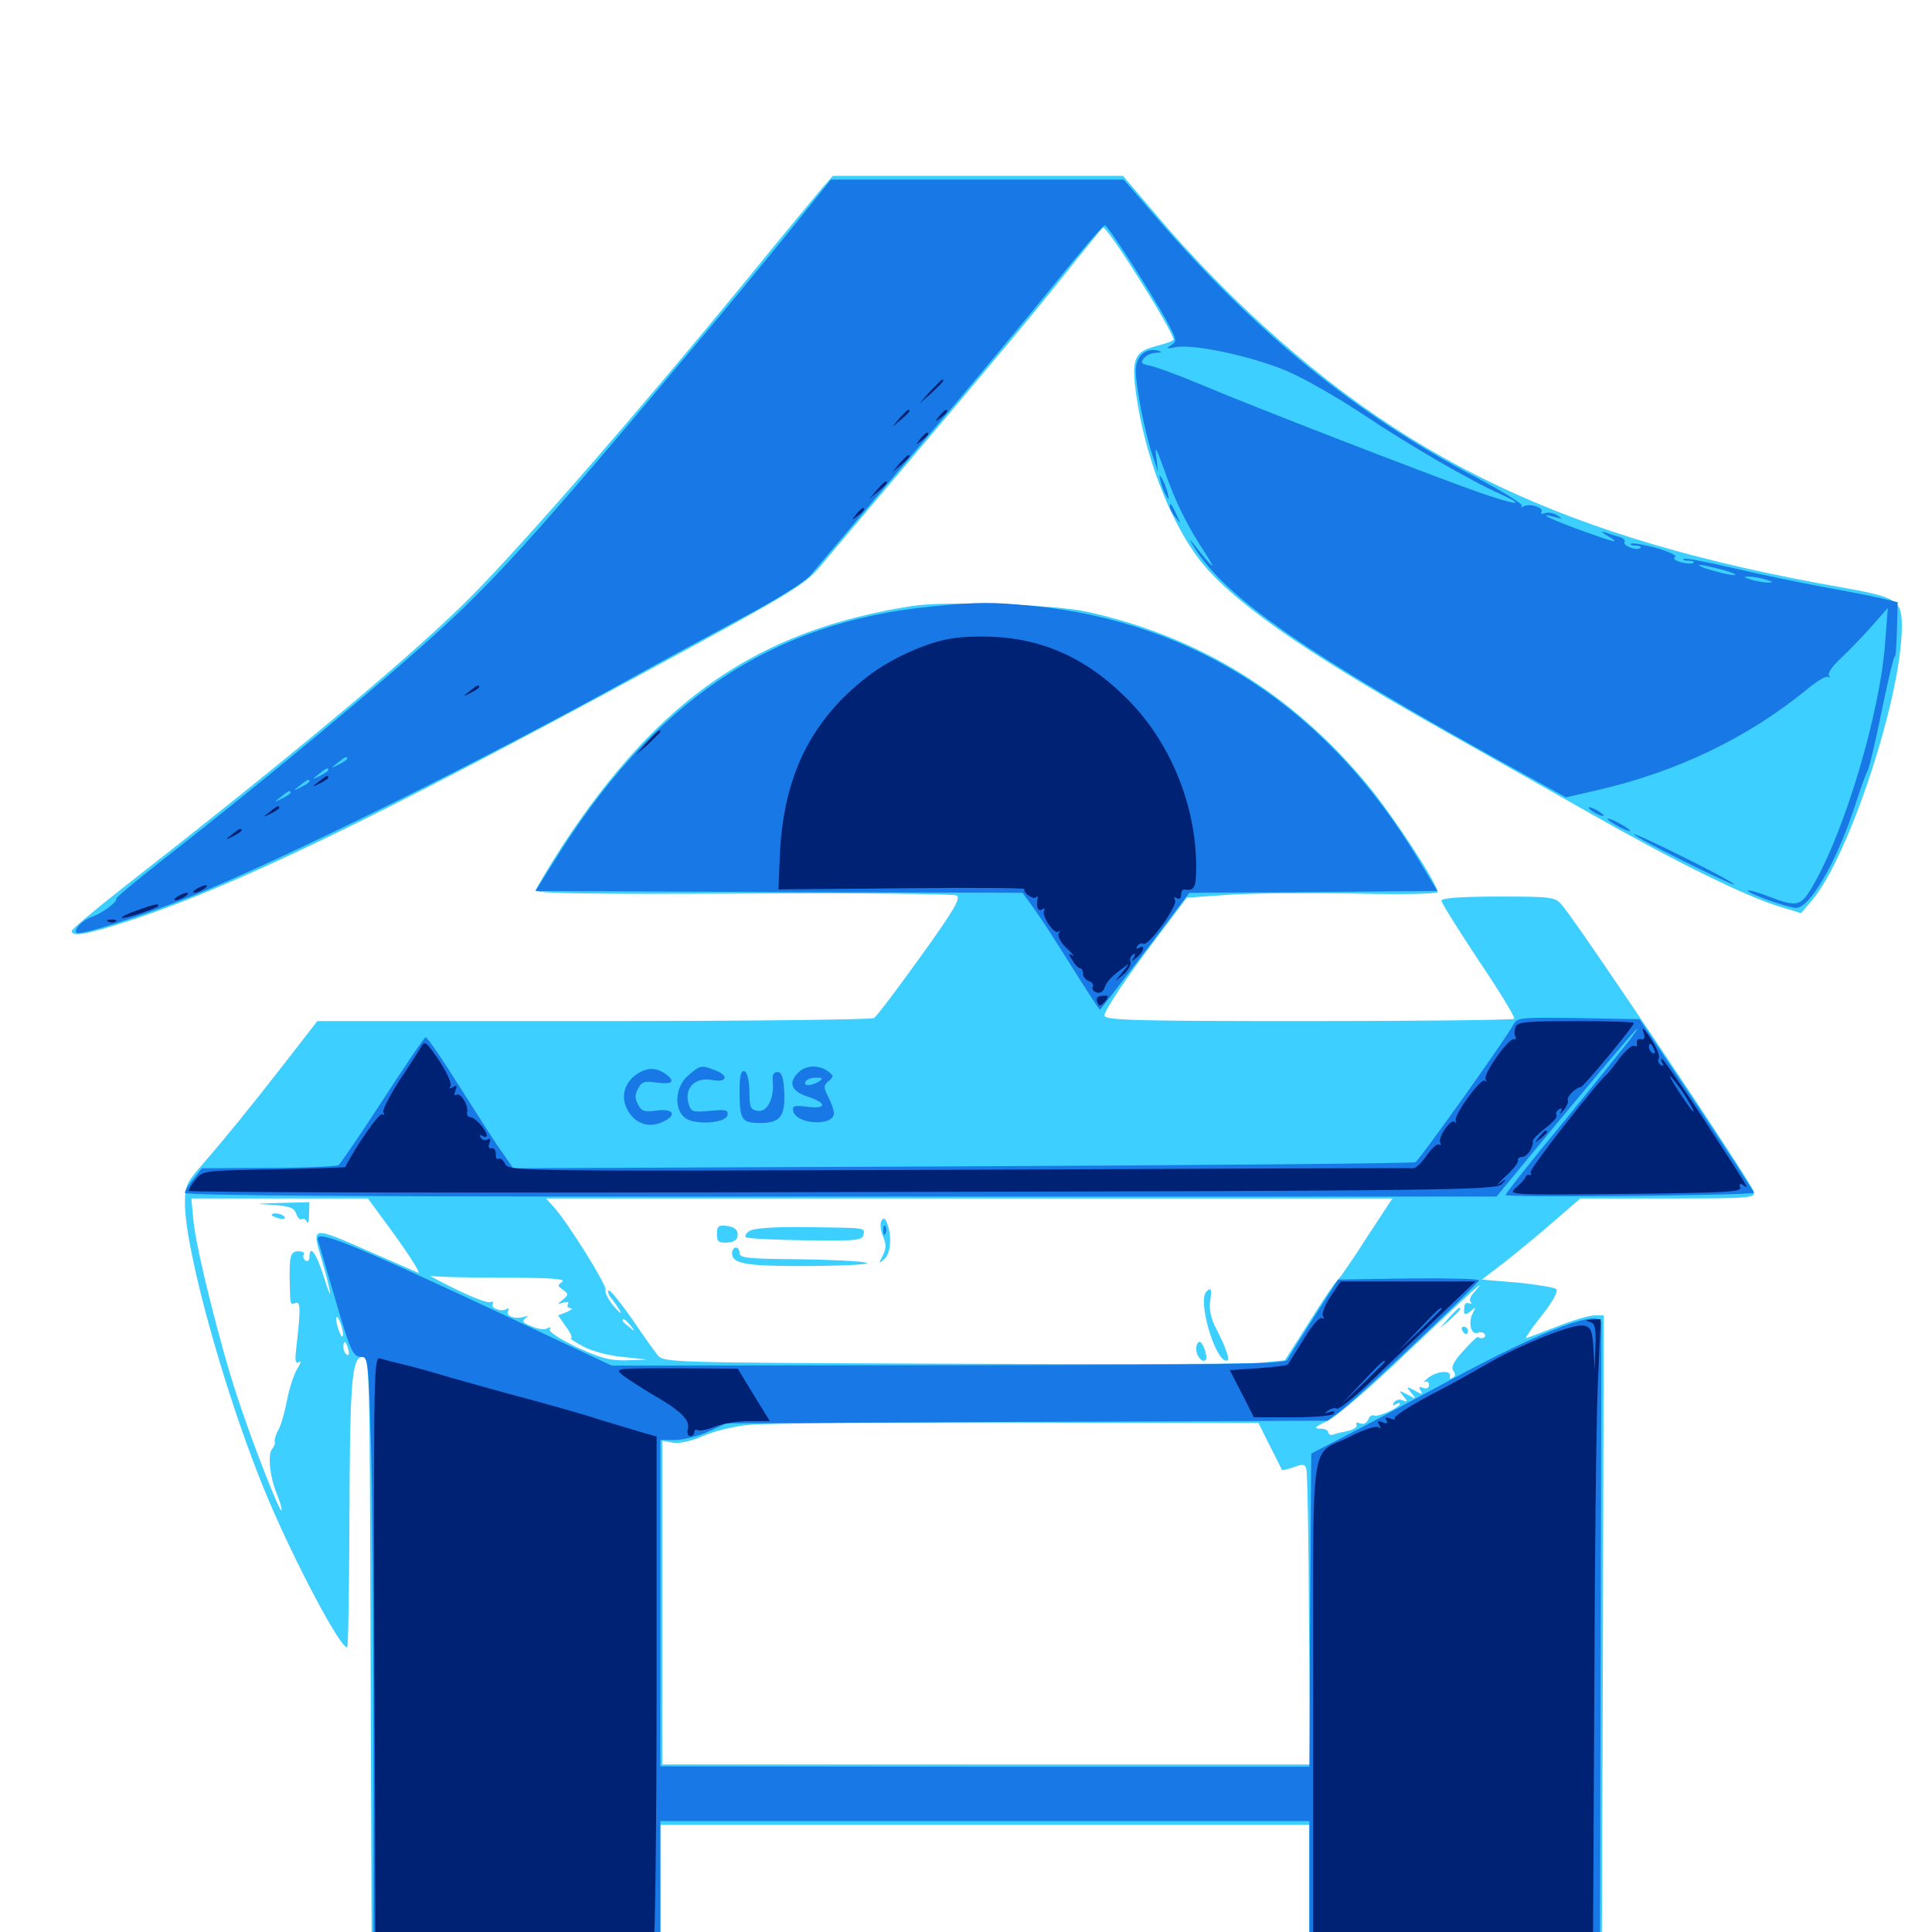 <svg xmlns="http://www.w3.org/2000/svg" viewBox="0 -1000 1000 1000">
	<path fill="#3ccfff" d="M425.586 -902.734C422.656 -899.219 404.883 -877.93 386.523 -855.273C326.367 -781.836 262.891 -709.375 238.477 -685.938C206.445 -654.883 148.047 -606.445 63.086 -540.039C48.828 -528.906 37.109 -518.945 37.109 -518.164C37.109 -515.039 44.531 -516.211 63.867 -522.461C118.555 -539.844 194.336 -576.367 340.43 -655.664C409.375 -692.969 416.797 -697.656 424.414 -706.641C428.906 -712.109 449.805 -736.719 470.703 -761.523C520.898 -820.898 533.203 -835.547 553.32 -860.742C562.5 -872.266 570.508 -882.031 570.898 -882.227C573.047 -883.203 607.422 -828.32 607.422 -824.219C607.422 -823.633 603.32 -822.07 598.438 -820.898C587.109 -817.969 585.547 -814.258 588.086 -795.703C592.578 -764.258 605.273 -730.859 620.508 -710.742C636.914 -689.453 672.852 -664.062 741.406 -625.195C765.039 -611.914 801.758 -591.016 823.242 -578.906C866.211 -554.492 902.93 -536.328 920.703 -530.859L932.227 -527.344L937.891 -533.984C957.227 -556.836 984.375 -639.844 984.375 -675.586C984.375 -689.453 982.227 -690.82 952.539 -696.094C810.547 -721.094 724.805 -761.914 638.281 -846.094C626.758 -857.227 609.18 -875.977 599.414 -887.695L581.25 -908.984H506.25H431.055ZM472.07 -686.328C392.383 -673.828 340.82 -638.281 290.625 -561.523C283.398 -550.195 277.344 -540.039 277.344 -539.062C277.344 -537.5 310.547 -537.109 384.766 -537.5C443.75 -537.891 493.359 -537.305 495.117 -536.523C497.461 -535.156 493.945 -529.102 476.367 -504.688C464.453 -488.086 453.711 -473.828 452.344 -473.047C451.172 -472.266 385.938 -471.484 307.227 -471.484H164.258L147.266 -449.609C128.125 -425 116.406 -410.742 104.102 -396.484C96.68 -388.086 95.703 -385.938 95.703 -377.539C95.703 -352.148 117.773 -273.633 139.062 -223.438C153.32 -190.039 175.977 -147.266 179.688 -147.266C180.273 -147.266 180.664 -175.977 180.859 -211.328C181.055 -285.156 182.031 -297.656 187.695 -297.656C191.211 -297.656 191.406 -294.141 191.797 -142.969L192.383 11.914L267.188 12.5L341.797 12.891V-21.289V-55.469H509.766H677.734V-21.289V12.891L753.516 12.5L829.102 11.914L829.688 -153.711L830.078 -319.141H825.195C822.656 -319.141 813.867 -316.602 805.664 -313.281C797.461 -310.156 790.43 -307.422 789.844 -307.422C789.258 -307.422 792.969 -312.695 798.047 -319.141C803.711 -326.367 806.641 -331.641 805.469 -332.812C804.492 -333.594 795.508 -335.156 785.352 -336.133L766.992 -337.695L779.492 -347.266C786.328 -352.734 797.852 -362.109 804.883 -368.359L817.969 -379.688H863.281C906.055 -379.688 908.594 -379.883 907.812 -383.203C906.445 -388.086 817.773 -520.508 808.398 -531.641C804.883 -535.742 803.32 -535.938 775.391 -535.938C755.664 -535.938 746.094 -535.156 746.094 -533.789C746.094 -532.617 754.883 -518.75 765.43 -502.734C776.172 -486.914 784.375 -473.242 783.789 -472.656C783.008 -472.07 735.352 -471.484 677.539 -471.484C589.258 -471.484 572.461 -471.875 571.68 -474.219C571.094 -475.781 579.883 -489.258 592.383 -506.25L614.258 -535.352L636.719 -536.914C649.023 -537.695 678.125 -537.891 701.562 -537.5C725 -536.914 744.141 -537.305 744.141 -538.281C744.141 -542.383 721.094 -577.734 708.008 -593.555C668.945 -640.82 620.898 -670.508 562.5 -683.398C545.312 -687.109 489.258 -689.062 472.07 -686.328ZM204.883 -359.961C212.695 -349.023 217.969 -340.625 216.406 -341.211C215.039 -341.797 203.711 -346.875 191.406 -352.148C161.328 -365.43 161.328 -365.43 166.211 -349.023C171.68 -330.273 172.461 -323.438 167.578 -339.258C163.672 -351.562 160.156 -356.25 160.156 -349.219C160.156 -347.656 159.18 -346.875 158.203 -347.461C157.031 -348.242 156.641 -349.609 157.227 -350.586C158.008 -351.562 156.641 -352.344 154.492 -352.344C150.195 -352.344 149.609 -349.805 150 -334.766C150.195 -324.609 150.195 -324.414 152.93 -325.586C155.664 -326.562 155.664 -322.461 153.32 -301.953C152.539 -295.508 152.93 -293.945 154.883 -295.117C156.055 -295.898 155.664 -294.336 153.906 -291.602C152.148 -288.867 149.805 -281.641 148.633 -275.586C147.461 -269.336 145.508 -262.5 144.141 -259.961C142.773 -257.617 141.992 -254.883 142.188 -253.906C142.578 -253.125 141.992 -251.367 140.82 -250C138.477 -247.07 139.648 -235.547 143.359 -226.562C145.117 -222.266 146.094 -218.555 145.703 -218.164C144.727 -217.188 130.859 -252.539 122.852 -276.953C114.062 -303.32 101.562 -353.516 100.195 -367.578L99.023 -379.688H144.727H190.43ZM707.617 -359.766C700.586 -348.633 693.75 -338.867 692.578 -337.695C691.211 -336.719 684.57 -326.758 677.734 -315.82L665.039 -295.898L653.32 -294.727C646.875 -293.945 574.414 -293.75 492.578 -294.141C343.555 -294.727 343.359 -294.727 340.234 -298.828C338.281 -301.172 332.227 -309.766 326.562 -318.164C320.703 -326.367 315.625 -332.617 315.039 -332.031C314.258 -331.445 315.234 -329.297 316.797 -327.539C318.359 -325.586 320.312 -322.656 321.094 -321.094C321.875 -319.531 320.312 -320.898 317.578 -324.023C314.844 -327.344 312.891 -331.055 313.477 -332.227C314.258 -334.57 294.336 -366.602 286.523 -375.391L282.617 -379.688H501.562H720.703ZM260.352 -338.672C284.18 -338.672 293.164 -338.086 291.016 -336.523C288.477 -334.766 288.477 -334.375 291.406 -332.422C294.336 -330.273 294.336 -329.883 291.406 -327.344C288.281 -324.805 288.281 -324.805 291.602 -325.781C293.75 -326.367 294.727 -326.172 293.945 -325C293.359 -323.828 293.945 -323.047 295.312 -322.852C296.68 -322.852 295.898 -322.07 293.359 -320.898L288.867 -319.141L292.969 -313.281C295.312 -310.156 296.484 -307.422 295.508 -307.422C294.727 -307.227 297.461 -305.469 301.758 -303.125C306.055 -300.781 315.234 -298.242 322.266 -297.656L334.961 -296.289L324.219 -295.898C315.82 -295.703 310.742 -297.07 298.438 -302.734C290.039 -306.836 283.789 -310.742 284.57 -311.914C285.352 -313.086 284.766 -313.281 283.398 -312.5C282.031 -311.523 278.32 -312.109 275.195 -313.477C270.703 -315.234 269.922 -316.211 271.875 -317.578C273.828 -318.945 273.438 -319.141 271.094 -318.359C266.406 -316.992 261.328 -318.945 263.086 -321.68C263.672 -322.656 263.281 -323.047 262.109 -322.461C259.375 -320.703 253.711 -323.047 255.078 -325.195C255.664 -326.172 254.883 -326.562 253.516 -325.977C252.148 -325.586 243.945 -328.711 235.352 -333.008C226.758 -337.109 221.289 -340.234 223.242 -339.648C225.195 -339.062 241.992 -338.672 260.352 -338.672ZM763.086 -331.25C761.133 -329.297 760.352 -326.953 761.133 -326.172C762.109 -325.391 761.719 -325 760.547 -325.391C758.203 -325.977 757.812 -325.195 757.812 -320.898C757.812 -319.336 758.984 -319.531 761.133 -321.289C764.062 -323.828 764.062 -323.633 762.305 -320.312C759.766 -315.625 761.328 -308.789 764.844 -310.156C766.211 -310.742 767.969 -310.352 768.555 -309.375C769.531 -307.617 766.797 -306.641 764.844 -308.008C764.453 -308.203 761.133 -304.883 757.227 -300.586C752.344 -295.312 750.977 -292.188 752.148 -290.625C753.516 -289.062 753.32 -287.695 751.953 -286.914C750.781 -286.133 750.195 -286.328 750.391 -287.305C751.758 -291.016 743.945 -290.625 739.062 -286.719C737.109 -285.156 736.328 -284.18 737.5 -284.766C738.672 -285.352 739.648 -284.57 739.648 -283.203C739.648 -281.641 738.281 -280.859 736.719 -281.641C734.57 -282.422 734.18 -281.836 735.352 -280.273C736.523 -278.125 735.938 -278.125 732.227 -280.273C727.734 -282.617 727.734 -282.422 730.469 -279.102C733.203 -275.781 733.203 -275.586 728.516 -278.125C724.023 -280.469 723.828 -280.469 726.367 -277.344C728.711 -274.609 728.711 -274.219 725.977 -275.195C724.414 -275.977 722.461 -275.391 721.484 -274.023C720.703 -272.461 720.898 -272.07 722.266 -273.047C723.633 -273.828 724.609 -274.023 724.609 -273.438C724.609 -271.484 712.891 -266.211 711.133 -267.383C710.156 -267.773 708.789 -266.992 708.203 -265.234C707.422 -263.477 705.664 -262.5 703.906 -263.281C702.344 -263.867 701.562 -263.672 702.148 -262.5C702.734 -261.523 700.781 -260.156 697.852 -259.375C694.922 -258.789 691.211 -258.008 690.039 -257.422C688.672 -257.031 687.5 -257.617 687.5 -258.594C687.5 -259.766 685.547 -260.547 683.203 -260.547C679.688 -260.547 680.664 -261.523 686.523 -264.258C691.211 -266.211 709.375 -281.836 729.492 -301.172C761.914 -331.836 771.289 -340.43 763.086 -331.25ZM177.539 -309.375C177.539 -307.617 176.758 -307.812 175.781 -310.352C174.805 -312.5 174.023 -315.625 174.023 -317.188C174.023 -318.945 174.805 -318.75 175.781 -316.211C176.758 -314.062 177.539 -310.938 177.539 -309.375ZM326.367 -313.867C328.906 -310.742 328.711 -310.547 325.781 -313.086C323.828 -314.453 322.266 -316.016 322.266 -316.406C322.266 -317.969 323.828 -316.992 326.367 -313.867ZM180.273 -301.562C180.859 -299.414 180.469 -298.047 179.492 -298.828C178.516 -299.414 177.734 -301.172 177.734 -302.734C177.734 -306.641 179.102 -306.055 180.273 -301.562ZM657.227 -251.758C660.547 -245.312 663.281 -239.648 663.477 -239.258C663.672 -238.867 666.406 -239.453 669.727 -240.625C674.414 -242.383 675.586 -242.188 676.172 -239.453C676.758 -237.5 677.344 -202.539 677.539 -161.523L678.125 -86.719H510.352H342.773V-170.508V-254.297L348.047 -253.32C351.562 -252.734 357.422 -253.906 363.672 -256.641C369.336 -259.18 380.273 -261.914 387.695 -262.5C395.312 -263.281 457.617 -263.867 526.367 -263.672L651.367 -263.477ZM141.016 -376.367C150 -375.781 152.344 -374.805 153.32 -371.68C154.102 -369.727 155.273 -368.359 156.25 -368.945C157.227 -369.531 158.398 -368.75 158.789 -367.578C159.375 -366.211 159.961 -367.969 159.961 -371.484L160.156 -377.734L145.117 -377.344C131.641 -376.953 131.25 -376.953 141.016 -376.367ZM140.625 -371.094C140.625 -372.656 146.289 -371.875 147.266 -370.117C148.047 -369.141 146.68 -368.75 144.531 -369.336C142.383 -369.922 140.625 -370.703 140.625 -371.094ZM456.25 -368.164C455.469 -366.797 455.664 -363.281 457.031 -360.156C458.789 -355.859 458.789 -353.711 456.836 -350C454.688 -345.898 454.688 -345.703 457.617 -348.242C461.133 -350.977 461.719 -360.156 459.18 -366.797C458.203 -369.531 457.227 -369.922 456.25 -368.164ZM371.094 -361.328C371.094 -357.227 371.875 -356.641 376.562 -356.836C380.273 -357.227 381.836 -358.398 381.836 -360.938C381.836 -363.477 380.273 -364.844 376.562 -365.43C371.875 -366.016 371.094 -365.43 371.094 -361.328ZM387.695 -362.695C385.938 -361.523 385.352 -360.156 386.133 -359.57C387.109 -358.984 400.977 -358.203 416.992 -358.008C442.969 -357.617 446.289 -358.008 446.875 -360.742C447.656 -364.648 449.219 -364.453 416.602 -364.844C399.609 -365.039 389.648 -364.258 387.695 -362.695ZM378.906 -351.367C378.906 -345.703 386.328 -344.531 420.312 -344.727C440.039 -344.922 451.758 -345.703 448.242 -346.484C445.117 -347.266 428.906 -348.047 412.695 -348.242C387.5 -348.438 382.812 -348.828 382.812 -351.367C382.812 -352.93 382.031 -354.297 380.859 -354.297C379.883 -354.297 378.906 -352.93 378.906 -351.367ZM624.414 -331.445C619.727 -326.953 628.906 -295.703 634.766 -295.703C636.914 -295.703 635.156 -301.172 629.297 -312.695C626.758 -317.383 625.781 -322.461 626.367 -326.562C627.344 -332.812 626.953 -333.984 624.414 -331.445ZM619.141 -301.758C619.141 -298.047 622.461 -294.336 624.023 -296.094C625.391 -297.461 622.656 -305.469 620.898 -305.469C619.922 -305.469 619.141 -303.711 619.141 -301.758ZM749.805 -317.773L745.117 -312.305L750.586 -316.992C755.469 -321.484 756.836 -323.047 755.273 -323.047C754.883 -323.047 752.539 -320.703 749.805 -317.773ZM756.836 -311.328C757.422 -310.352 758.398 -309.375 758.984 -309.375C759.375 -309.375 759.766 -310.352 759.766 -311.328C759.766 -312.5 758.789 -313.281 757.617 -313.281C756.641 -313.281 756.25 -312.5 756.836 -311.328Z"/>
	<path fill="#1878e5" d="M414.844 -888.086C406.445 -877.539 386.914 -853.711 371.289 -834.961C270.312 -714.453 254.102 -696.68 210.938 -658.984C178.711 -630.859 128.125 -589.258 88.867 -558.594C72.852 -546.094 59.766 -535.352 60.156 -534.766C60.938 -533.203 52.344 -526.953 47.461 -525.391C42.773 -523.828 37.891 -518.75 39.648 -517.188C41.211 -515.625 72.07 -525.391 98.633 -535.938C144.922 -554.297 253.516 -608.203 327.148 -649.219C340.039 -656.445 365.039 -669.922 382.812 -679.492C401.367 -689.258 416.992 -699.023 419.531 -702.344C422.07 -705.273 446.289 -733.984 473.242 -766.016C500.391 -797.852 533.398 -837.5 546.484 -853.906C559.57 -870.117 571.094 -883.594 571.875 -883.398C573.438 -883.398 595.312 -849.414 603.711 -834.18C609.18 -824.023 609.375 -823.242 606.055 -821.289C603.32 -819.531 603.711 -819.336 608.594 -820.312C617.969 -822.07 647.852 -815.625 666.016 -808.008C675.195 -804.102 693.164 -793.75 706.055 -785.156C729.492 -769.531 761.328 -750.977 776.953 -744.141C791.016 -737.695 784.57 -738.477 764.453 -745.508C738.672 -754.688 646.68 -790.234 621.094 -801.172C609.766 -805.859 598.242 -810.156 595.117 -810.742C590.82 -811.523 590.234 -812.305 591.992 -814.453C593.164 -816.016 596.094 -817.383 598.438 -817.383C601.562 -817.578 601.758 -817.773 599.219 -818.555C592.969 -820.117 587.891 -815.625 587.891 -808.203C587.891 -800.195 592.383 -776.953 596.484 -764.453L599.414 -755.664L598.438 -763.477C597.656 -769.727 598.438 -768.359 602.539 -757.031C608.398 -740.039 614.258 -728.32 623.828 -713.672C630.469 -703.516 627.734 -705.664 617.578 -718.75C615.039 -721.875 615.625 -720.508 618.945 -715.43C635.352 -690.039 678.125 -660.547 780.859 -603.711L810.547 -587.305L826.758 -591.016C868.359 -600.586 905.078 -618.359 935.742 -643.555C940.625 -647.656 945.508 -650.391 946.289 -649.609C947.266 -648.828 947.266 -649.219 946.68 -650.391C945.898 -651.562 948.633 -655.469 952.734 -659.18C956.641 -662.891 963.867 -670.312 968.555 -675.586L977.148 -685.352L975.781 -667.773C973.242 -631.055 954.492 -568.359 937.695 -540.43C932.031 -530.859 929.883 -530.469 915.625 -535.938C910.156 -538.086 905.078 -539.453 904.688 -539.062C903.711 -537.891 925.391 -530.078 929.688 -530.078C936.719 -530.078 950.391 -553.516 959.766 -581.836C962.5 -590.43 965.625 -599.219 966.797 -601.367C967.773 -603.516 971.094 -617.773 974.219 -633.203C977.344 -648.438 980.273 -660.547 980.664 -660.156C981.25 -659.57 981.641 -665.625 981.836 -673.633L982.227 -688.281L975 -690.039C971.094 -691.016 957.227 -693.75 944.336 -696.094C931.445 -698.438 909.961 -702.93 896.68 -706.055C883.398 -709.18 872.07 -711.328 871.484 -710.742C870.898 -710.156 872.07 -709.766 874.023 -709.766C875.977 -709.766 877.148 -709.375 876.562 -708.789C875.977 -708.008 873.047 -708.203 870.117 -708.984C866.992 -709.766 865.82 -710.938 866.992 -711.719C868.359 -712.305 863.867 -714.453 857.227 -716.406C850.586 -718.164 844.727 -719.141 844.141 -718.555C843.555 -717.969 844.727 -717.578 846.68 -717.578C848.633 -717.578 849.805 -716.992 849.023 -716.406C847.461 -714.648 839.648 -717.578 840.82 -719.531C841.406 -720.312 840.234 -721.484 838.281 -722.07C836.523 -722.461 833.203 -723.633 831.055 -724.414C828.516 -725.195 828.711 -724.609 832.031 -722.656C839.062 -718.359 837.109 -718.75 818.555 -725.391C802.539 -731.25 794.727 -734.961 804.688 -732.422C808.789 -731.25 808.984 -731.445 806.055 -733.203C804.102 -734.57 801.172 -734.961 799.609 -734.375C798.047 -733.789 797.266 -733.984 797.852 -734.961C799.219 -737.305 791.797 -739.648 788.672 -737.891C787.305 -737.109 786.719 -737.305 787.695 -738.086C788.477 -739.062 777.344 -745.898 763.281 -753.32C701.953 -785.547 649.805 -827.93 598.828 -887.109L581.641 -907.031H505.859H430.078ZM891.602 -705.078C897.07 -703.516 899.609 -702.344 897.461 -702.344C893.359 -702.344 876.562 -707.227 879.883 -707.617C881.055 -707.617 886.328 -706.445 891.602 -705.078ZM914.062 -700C917.969 -698.828 918.164 -698.438 915.039 -698.438C912.891 -698.438 908.984 -699.219 906.25 -700C902.344 -701.172 902.148 -701.562 905.273 -701.562C907.422 -701.562 911.328 -700.781 914.062 -700ZM927.148 -696.875C927.93 -697.461 926.758 -698.047 924.609 -697.852C922.461 -697.852 921.875 -697.266 923.438 -696.68C924.805 -696.094 926.562 -696.289 927.148 -696.875ZM936.133 -694.727C937.305 -695.312 936.328 -695.703 933.594 -695.703C930.859 -695.703 929.883 -695.312 931.25 -694.727C932.422 -694.336 934.766 -694.336 936.133 -694.727ZM945.898 -692.773C947.07 -693.359 946.094 -693.75 943.359 -693.75C940.625 -693.75 939.648 -693.359 941.016 -692.773C942.188 -692.383 944.531 -692.383 945.898 -692.773ZM179.688 -607.227C179.688 -606.836 177.734 -605.469 175.391 -604.297C171.094 -602.148 171.094 -602.344 174.609 -605.078C178.711 -608.398 179.688 -608.789 179.688 -607.227ZM169.922 -601.367C169.922 -600.977 167.969 -599.609 165.625 -598.438C161.328 -596.289 161.328 -596.484 164.844 -599.219C168.945 -602.539 169.922 -602.93 169.922 -601.367ZM160.156 -595.508C160.156 -595.117 158.203 -593.75 155.859 -592.578C151.562 -590.43 151.562 -590.625 155.078 -593.359C159.18 -596.68 160.156 -597.07 160.156 -595.508ZM150.391 -589.648C150.391 -589.258 148.438 -587.891 146.094 -586.719C141.797 -584.57 141.797 -584.766 145.312 -587.5C149.414 -590.82 150.391 -591.211 150.391 -589.648ZM600.781 -750.781C601.367 -748.047 602.93 -744.531 603.906 -742.969C605.078 -741.016 605.273 -741.602 604.297 -744.922C603.711 -747.656 602.148 -751.172 601.172 -752.734C600 -754.688 599.805 -754.102 600.781 -750.781ZM605.469 -737.891C605.469 -736.719 606.836 -734.18 608.594 -732.031C611.328 -728.516 611.328 -728.516 609.18 -733.203C606.445 -739.258 605.469 -740.234 605.469 -737.891ZM482.812 -686.133C398.633 -678.125 337.695 -636.719 286.133 -553.125L277.148 -538.867L403.32 -538.281L529.297 -537.891L535.352 -529.492C538.672 -525 547.461 -511.328 554.883 -499.414C562.5 -487.305 568.945 -477.344 569.336 -477.344C569.531 -477.344 580.078 -491.016 592.773 -507.617L615.625 -537.891L679.688 -538.281L743.945 -538.867L733.984 -555.469C687.5 -632.812 619.141 -677.734 535.352 -686.328C513.086 -688.477 506.641 -688.477 482.812 -686.133ZM822.266 -582.031C822.266 -581.445 824.023 -580.078 826.172 -578.906C828.32 -577.734 830.078 -577.344 830.078 -577.734C830.078 -578.32 828.32 -579.688 826.172 -580.859C824.023 -582.031 822.266 -582.422 822.266 -582.031ZM832.031 -576.172C832.031 -575.586 834.766 -573.828 837.891 -572.07C841.211 -570.312 843.75 -569.531 843.75 -569.922C843.75 -570.508 841.211 -572.266 837.891 -574.023C834.766 -575.781 832.031 -576.562 832.031 -576.172ZM845.703 -568.164C845.703 -566.797 896.68 -541.406 897.656 -542.188C898.047 -542.578 886.523 -548.828 872.07 -556.055C857.617 -563.281 845.703 -568.75 845.703 -568.164ZM783.008 -469.141C779.688 -462.695 734.766 -399.609 732.617 -398.438C731.641 -397.852 626.172 -396.875 498.242 -396.289L265.625 -395.312L260.352 -402.93C257.227 -407.031 247.461 -422.461 238.281 -436.914C229.102 -451.562 221.094 -463.281 220.312 -463.086C219.531 -462.891 209.57 -448.242 198.047 -430.469C186.523 -412.695 176.172 -397.656 175.195 -396.875C174.023 -396.289 157.617 -395.508 138.867 -395.508L104.492 -395.312L100.195 -389.844C97.656 -386.914 95.703 -383.594 95.703 -382.617C95.703 -381.055 201.758 -380.469 435.156 -380.664H774.609L806.641 -419.531C841.016 -460.938 855.273 -477.539 843.555 -461.719C839.844 -457.031 824.023 -437.305 808.203 -417.969C792.188 -398.633 779.297 -382.227 779.297 -381.445C779.297 -380.078 906.25 -381.25 907.812 -382.617C908.008 -382.812 894.922 -403.125 878.516 -427.734L848.633 -472.461L816.992 -473.047C785.742 -473.438 785.352 -473.438 783.008 -469.141ZM331.836 -445.312C324.414 -441.602 321.094 -434.18 324.023 -427.148C327.344 -419.141 334.766 -415.82 342.188 -418.945C350.586 -422.461 349.219 -426.367 340.039 -425.195C333.594 -424.219 332.031 -424.805 330.273 -428.32C328.516 -431.445 328.516 -433.398 330.273 -436.523C332.031 -440.039 333.594 -440.625 340.039 -439.648C347.656 -438.672 349.609 -440.039 345.312 -443.555C340.625 -447.07 336.523 -447.656 331.836 -445.312ZM356.25 -443.359C349.414 -437.695 348.633 -425.781 354.688 -421.289C359.766 -417.578 375.781 -418.555 376.562 -422.852C376.953 -425.586 375.586 -425.781 367.383 -425C358.203 -424.219 357.617 -424.414 356.25 -429.297C354.297 -437.109 359.961 -442.578 368.555 -441.016C376.367 -439.453 377.539 -443.359 369.922 -446.094C363.086 -448.828 362.305 -448.633 356.25 -443.359ZM413.281 -444.922C407.812 -439.648 409.57 -435.156 417.969 -432.422C428.125 -429.102 428.125 -425.781 417.773 -427.148C411.328 -427.93 409.961 -427.734 410.547 -425C411.914 -417.969 431.641 -416.797 431.641 -423.828C431.641 -425.391 430.273 -429.297 428.711 -432.227C426.172 -437.305 426.172 -438.086 428.906 -440.43C431.641 -442.773 431.641 -443.164 428.516 -445.508C423.828 -449.023 416.992 -448.633 413.281 -444.922ZM423.828 -440.234C419.922 -437.695 415.43 -437.695 416.992 -440.234C417.578 -441.406 420.117 -442.188 422.461 -442.188C425.977 -442.188 426.172 -441.797 423.828 -440.234ZM382.812 -435.742C382.812 -420.117 383.789 -418.75 393.75 -418.75C404.102 -418.75 406.641 -422.461 405.859 -435.938C405.469 -442.578 404.492 -445.117 402.344 -445.117C400.391 -445.117 399.609 -443.555 400 -440.039C400.781 -431.445 397.07 -424.219 392.188 -425C388.477 -425.586 387.891 -426.758 387.891 -435.156C387.695 -441.016 386.719 -445.117 385.352 -445.508C383.594 -446.094 382.812 -443.359 382.812 -435.742ZM457.227 -362.891C457.227 -360.742 457.812 -360.156 458.398 -361.719C458.984 -363.086 458.789 -364.844 458.203 -365.43C457.617 -366.211 457.031 -365.039 457.227 -362.891ZM164.648 -357.812C165.039 -356.445 168.75 -343.945 172.852 -329.883C181.445 -300.195 182.617 -297.656 187.305 -297.656C190.43 -297.656 190.82 -294.336 191.992 -253.32C192.773 -229.102 193.359 -159.57 193.359 -99.023V10.938H267.578H341.797V-23.242V-57.422H509.766H677.734V-23.242V10.938H752.93H828.125L828.516 -150.195C828.711 -238.867 828.906 -312.891 828.906 -314.844C829.297 -323.242 799.219 -311.914 750 -285.352C731.25 -275.195 707.422 -262.5 697.266 -257.227L678.711 -247.656L678.125 -166.602L677.734 -85.547H509.766L341.797 -85.742V-170.312V-254.688H349.414C353.711 -254.688 361.328 -256.641 366.602 -258.984L375.977 -263.281L531.445 -264.062L687.109 -264.648L692.969 -268.945C700.586 -274.414 765.234 -335.156 765.43 -337.305C765.625 -338.086 749.219 -338.477 729.102 -338.281L692.578 -337.695L680.078 -318.164C673.242 -307.422 666.992 -297.461 666.211 -296.094C665.039 -293.945 632.422 -293.555 490.625 -293.359L316.602 -293.164L261.328 -319.141C179.688 -357.422 162.109 -364.453 164.648 -357.812Z"/>
	<path fill="#002274" d="M481.25 -797.266L475.586 -790.82L482.031 -796.484C487.891 -801.953 489.258 -803.516 487.695 -803.516C487.305 -803.516 484.57 -800.586 481.25 -797.266ZM465.625 -783.594L461.914 -779.102L466.406 -782.812C470.508 -786.328 471.68 -787.891 470.117 -787.891C469.727 -787.891 467.773 -785.938 465.625 -783.594ZM486.133 -784.57C483.594 -781.445 483.789 -781.25 486.914 -783.789C488.672 -785.156 490.234 -786.719 490.234 -787.109C490.234 -788.672 488.672 -787.695 486.133 -784.57ZM476.367 -772.852C473.828 -769.727 474.023 -769.531 477.148 -772.07C478.906 -773.438 480.469 -775 480.469 -775.391C480.469 -776.953 478.906 -775.977 476.367 -772.852ZM465.625 -760.156L461.914 -755.664L466.406 -759.375C470.508 -762.891 471.68 -764.453 470.117 -764.453C469.727 -764.453 467.773 -762.5 465.625 -760.156ZM453.906 -746.484L450.195 -741.992L454.688 -745.703C458.789 -749.219 459.961 -750.781 458.398 -750.781C458.008 -750.781 456.055 -748.828 453.906 -746.484ZM443.164 -733.789C440.625 -730.664 440.82 -730.469 443.945 -733.008C445.703 -734.375 447.266 -735.938 447.266 -736.328C447.266 -737.891 445.703 -736.914 443.164 -733.789ZM479.297 -666.016C461.523 -659.375 449.609 -651.758 436.328 -638.672C415.82 -617.969 405.469 -592.578 403.711 -558.789L402.93 -539.648L466.797 -540.234C502.148 -540.625 530.664 -540.43 530.273 -539.844C529.297 -538.086 534.766 -534.18 536.133 -535.547C536.914 -536.328 537.305 -535.938 537.109 -534.961C536.133 -530.664 537.305 -527.93 539.453 -529.297C540.625 -530.078 541.016 -529.883 540.43 -528.711C538.867 -526.172 545.703 -516.016 547.852 -517.773C548.633 -518.75 548.828 -518.164 548.047 -516.992C547.266 -515.43 548.828 -512.305 552.148 -509.18C555.078 -506.445 556.445 -504.688 555.078 -505.469C552.93 -506.836 552.93 -506.25 555.078 -502.93C556.445 -500.586 558.203 -498.828 558.984 -498.828C559.961 -498.828 560.547 -497.656 560.547 -496.094C560.547 -494.531 561.914 -492.773 563.672 -492.188C565.234 -491.602 566.211 -490.234 565.625 -489.258C565.039 -488.281 565.82 -486.914 567.383 -486.328C569.336 -485.742 570.898 -486.523 571.68 -488.672C573.047 -492.188 575 -494.336 581.055 -498.828C584.961 -501.758 584.961 -501.758 581.055 -496.875L577.148 -491.992L581.641 -495.703C583.984 -497.852 585.547 -500.781 585.156 -502.148C584.57 -503.516 585.156 -505.078 586.328 -505.859C587.695 -506.836 587.891 -506.25 586.914 -504.492C585.352 -502.148 585.742 -502.148 588.477 -504.492C592.188 -507.422 592.969 -511.523 589.453 -509.375C588.086 -508.594 587.891 -508.789 588.672 -510.352C589.453 -511.523 590.82 -512.109 591.797 -511.523C594.336 -509.961 609.961 -531.445 608.203 -534.18C607.422 -535.742 607.617 -535.938 608.984 -535.156C610.352 -534.375 611.328 -534.961 611.328 -536.719C611.328 -538.477 611.914 -539.648 612.891 -539.648C618.164 -538.672 619.141 -540.43 619.141 -551.367C619.141 -583.398 605.469 -616.406 583.203 -638.477C560.938 -660.742 536.719 -670.898 506.641 -670.508C495.508 -670.508 487.891 -669.141 479.297 -666.016ZM242.969 -642.188C239.453 -639.453 239.453 -639.258 243.75 -641.406C246.094 -642.578 248.047 -643.945 248.047 -644.336C248.047 -645.898 247.07 -645.508 242.969 -642.188ZM334.766 -615.625L329.102 -609.18L335.547 -614.844C338.867 -618.164 341.797 -620.898 341.797 -621.289C341.797 -622.852 340.234 -621.484 334.766 -615.625ZM164.844 -595.312C161.328 -592.578 161.328 -592.383 165.625 -594.531C167.969 -595.703 169.922 -597.07 169.922 -597.461C169.922 -599.023 168.945 -598.633 164.844 -595.312ZM139.453 -579.688C135.938 -576.953 135.938 -576.758 140.234 -578.906C142.578 -580.078 144.531 -581.445 144.531 -581.836C144.531 -583.398 143.555 -583.008 139.453 -579.688ZM119.922 -567.969C116.406 -565.234 116.406 -565.039 120.703 -567.188C123.047 -568.359 125 -569.727 125 -570.117C125 -571.68 124.023 -571.289 119.922 -567.969ZM101.562 -539.844C100 -538.867 99.609 -537.891 100.586 -537.891C101.758 -537.891 103.906 -538.867 105.469 -539.844C107.031 -540.82 107.617 -541.797 106.445 -541.797C105.469 -541.797 103.125 -540.82 101.562 -539.844ZM91.797 -535.938C90.234 -534.961 89.844 -533.984 90.82 -533.984C91.992 -533.984 94.141 -534.961 95.703 -535.938C97.266 -536.914 97.852 -537.891 96.68 -537.891C95.703 -537.891 93.359 -536.914 91.797 -535.938ZM70.703 -528.711C66.016 -527.148 62.695 -525.391 63.086 -525C63.867 -524.023 82.031 -530.078 82.031 -531.25C82.031 -532.422 79.883 -532.031 70.703 -528.711ZM56.25 -522.852C54.688 -523.438 55.273 -524.023 57.422 -524.023C59.57 -524.219 60.742 -523.633 59.961 -523.047C59.375 -522.461 57.617 -522.266 56.25 -522.852ZM567.773 -481.836C568.945 -478.711 569.336 -478.711 572.266 -482.031C574.023 -484.375 573.828 -484.961 570.703 -484.57C568.359 -484.57 567.188 -483.398 567.773 -481.836ZM784.375 -468.359C783.789 -466.602 783.789 -464.453 784.375 -463.477C784.961 -462.5 784.57 -461.914 783.594 -462.109C780.859 -462.891 767.578 -443.945 768.945 -441.406C769.531 -440.234 769.531 -439.844 768.555 -440.625C766.602 -442.383 751.953 -422.266 753.516 -419.727C754.102 -418.75 753.711 -418.359 752.93 -419.336C750.781 -421.094 743.945 -410.938 745.508 -408.398C746.094 -407.227 745.898 -407.031 744.922 -407.617C743.945 -408.203 741.016 -405.664 738.477 -401.953C735.938 -398.242 732.812 -395.312 731.641 -395.312C730.469 -395.508 624.609 -395.117 496.484 -394.531C266.992 -393.75 263.672 -393.75 261.523 -397.461C260.547 -399.609 258.789 -400.781 258.008 -400.195C257.031 -399.805 256.445 -400.781 256.641 -402.734C256.641 -404.492 255.859 -405.859 254.492 -405.664C252.93 -405.273 252.539 -406.445 253.32 -408.398C254.102 -410.352 253.711 -411.133 252.344 -410.156C251.172 -409.57 249.609 -409.961 248.828 -411.133C248.047 -412.695 248.242 -412.891 249.609 -412.109C250.977 -411.328 251.953 -411.328 251.953 -412.305C251.758 -415.039 246.094 -421.68 243.555 -421.68C242.188 -421.875 241.406 -423.047 241.797 -424.219C242.578 -427.93 238.477 -434.57 236.328 -433.398C235.156 -432.617 234.961 -433.594 235.742 -435.547C236.719 -438.086 236.328 -438.477 234.375 -437.305C232.812 -436.328 232.227 -436.523 233.203 -437.891C233.984 -439.062 231.25 -444.922 227.344 -450.977C220.898 -460.547 219.727 -461.523 218.164 -458.398C216.992 -456.445 211.914 -448.438 206.641 -440.625C201.562 -432.617 197.852 -425.391 198.438 -424.219C199.219 -423.047 198.828 -422.656 197.852 -423.242C196.289 -424.219 183.984 -406.445 178.711 -395.898C178.711 -395.703 161.914 -395.117 141.797 -394.727C106.055 -394.141 104.883 -394.141 101.367 -389.648C99.219 -387.109 97.656 -384.375 97.656 -383.594C97.656 -382.812 250 -382.422 436.133 -383.008C749.805 -383.594 774.609 -383.984 777.344 -387.109C780.078 -390.039 779.883 -390.039 776.172 -387.5C774.023 -385.938 775.391 -387.5 779.102 -391.016C783.008 -394.336 785.938 -398.242 785.742 -399.219C785.352 -400.391 786.328 -401.172 787.891 -401.172C790.43 -401.172 793.945 -406.445 793.359 -409.375C793.164 -410.156 796.094 -413.086 799.805 -416.016C803.516 -418.75 806.25 -421.875 805.664 -422.656C805.078 -423.633 805.664 -425 806.836 -425.781C808.398 -426.758 808.789 -426.172 807.812 -424.414C807.031 -422.852 807.617 -423.438 809.375 -425.391C810.938 -427.344 811.914 -429.688 811.523 -430.469C810.547 -432.031 815.82 -437.305 818.164 -437.305C819.531 -437.305 845.703 -468.945 845.703 -470.508C845.703 -471.094 832.227 -471.484 815.625 -471.484C790.039 -471.484 785.352 -471.094 784.375 -468.359ZM157.617 -384.375C158.398 -384.961 157.227 -385.547 155.078 -385.352C152.93 -385.352 152.344 -384.766 153.906 -384.18C155.273 -383.594 157.031 -383.789 157.617 -384.375ZM850.977 -464.648C851.562 -462.695 850.977 -461.719 849.414 -462.109C847.852 -462.5 846.875 -461.523 847.266 -460.156C847.461 -458.594 846.875 -458.008 845.898 -458.594C844.922 -459.375 841.602 -456.445 838.477 -452.539C835.547 -448.438 832.617 -444.727 831.836 -444.141C825.781 -438.672 791.211 -394.531 792.188 -393.164C792.773 -392.188 792.578 -391.602 791.602 -391.797C790.82 -392.188 789.844 -391.602 789.648 -390.82C789.453 -390.039 787.305 -387.5 784.766 -385.352C780.273 -381.445 780.273 -381.445 841.016 -382.031C892.383 -382.617 901.758 -383.008 900.781 -385.352C900 -387.305 900.586 -387.695 902.344 -386.523C905.469 -384.57 906.836 -382.227 881.445 -421.289C870.312 -438.086 860.938 -451.953 860.156 -451.953C859.57 -451.953 859.766 -450.977 860.547 -449.609C861.328 -448.242 861.133 -448.047 859.57 -448.828C858.398 -449.609 857.812 -451.172 858.594 -452.148C859.18 -453.125 857.812 -457.031 855.469 -460.742C850.977 -467.969 849.023 -469.727 850.977 -464.648ZM856.25 -456.641C856.836 -455.078 856.641 -454.297 855.469 -454.883C854.297 -455.469 853.516 -456.836 853.516 -458.008C853.516 -460.742 854.883 -460.156 856.25 -456.641ZM873.633 -430.469C879.688 -420.312 875.781 -424.219 868.359 -435.938C864.453 -441.992 863.086 -444.727 865.625 -441.797C868.164 -438.867 871.875 -433.789 873.633 -430.469ZM796.68 -411.523C794.141 -408.398 794.336 -408.203 797.461 -410.742C800.586 -413.281 801.562 -414.844 800 -414.844C799.609 -414.844 798.047 -413.281 796.68 -411.523ZM688.672 -328.906C685.742 -324.414 683.984 -319.922 684.766 -318.75C685.547 -317.578 685.352 -317.188 684.18 -317.773C683.008 -318.555 678.906 -313.672 674.805 -306.836C670.703 -300.195 666.992 -294.336 666.602 -293.75C666.016 -293.164 659.18 -292.383 651.172 -291.797L636.523 -290.82L642.773 -278.711L649.023 -266.406H669.141C680.273 -266.406 689.844 -267.188 690.43 -268.359C691.211 -269.531 690.234 -269.727 688.086 -269.141C685.156 -268.164 685.156 -268.359 687.5 -269.922C689.062 -271.094 691.016 -271.484 691.992 -270.898C692.773 -270.312 700 -275.977 707.617 -283.203C715.43 -290.625 731.055 -305.664 742.773 -316.797L763.672 -336.719H728.711H693.945ZM707.617 -333.398C708.789 -333.984 707.812 -334.375 705.078 -334.375C702.344 -334.375 701.367 -333.984 702.734 -333.398C703.906 -333.008 706.25 -333.008 707.617 -333.398ZM746.094 -322.461C746.094 -322.266 741.016 -317.188 734.961 -311.328L723.633 -300.586L734.375 -311.914C744.141 -322.266 746.094 -324.023 746.094 -322.461ZM716.797 -295.117C716.797 -294.922 711.719 -289.844 705.664 -283.984L694.336 -273.242L705.078 -284.57C714.844 -294.922 716.797 -296.68 716.797 -295.117ZM822.852 -315.82C825.586 -315.039 826.172 -312.891 825.781 -302.93L825.391 -290.82L824.805 -301.758C824.219 -311.133 823.438 -313.086 819.922 -313.867C815.039 -315.234 787.891 -304.492 769.531 -293.945C762.5 -289.844 748.828 -282.227 738.867 -277.148C729.102 -271.875 721.484 -266.797 721.875 -266.016C722.461 -265.234 721.289 -265.039 719.531 -265.82C717.188 -266.602 716.602 -266.406 717.578 -264.844C718.555 -263.281 717.773 -262.891 715.625 -263.867C713.086 -264.844 712.695 -264.453 713.867 -262.5C714.844 -260.938 714.648 -260.352 713.281 -261.328C712.109 -262.109 705.469 -259.961 698.828 -256.445C677.539 -245.898 679.688 -261.719 679.688 -117.773V8.789H751.953C809.18 8.984 824.219 8.594 824.414 6.641C824.609 5.273 824.805 -52.148 825.195 -120.898C825.391 -189.648 826.172 -261.914 826.953 -281.641L828.516 -317.188L824.023 -316.992C820.703 -316.797 820.312 -316.406 822.852 -315.82ZM193.75 -144.922L194.336 8.008L265.43 8.594C321.094 8.984 336.914 8.398 338.281 6.641C339.062 5.273 339.844 -54.492 339.844 -126.172V-256.445L329.688 -259.375C324.023 -261.133 311.914 -264.648 302.734 -267.578C293.555 -270.312 278.32 -274.609 268.555 -277.148C258.984 -279.688 243.164 -284.18 233.398 -286.914C223.828 -289.844 212.305 -292.969 208.008 -293.945C203.711 -294.922 198.633 -296.289 196.68 -296.875C193.555 -297.852 193.359 -290.039 193.75 -144.922ZM322.461 -288.086C325 -286.133 332.031 -281.641 337.891 -278.125C352.539 -269.727 357.227 -265.039 356.055 -260.352C355.469 -258.398 356.055 -256.641 357.227 -256.641C358.398 -256.641 359.375 -257.617 359.375 -258.789C359.375 -259.766 360.156 -260.352 361.133 -259.766C362.109 -259.18 366.016 -259.961 369.922 -261.523C373.633 -263.086 381.641 -264.453 387.695 -264.453H398.438L390.039 -278.125L381.836 -291.602L349.805 -291.797C318.164 -291.797 317.969 -291.797 322.461 -288.086Z"/>
</svg>